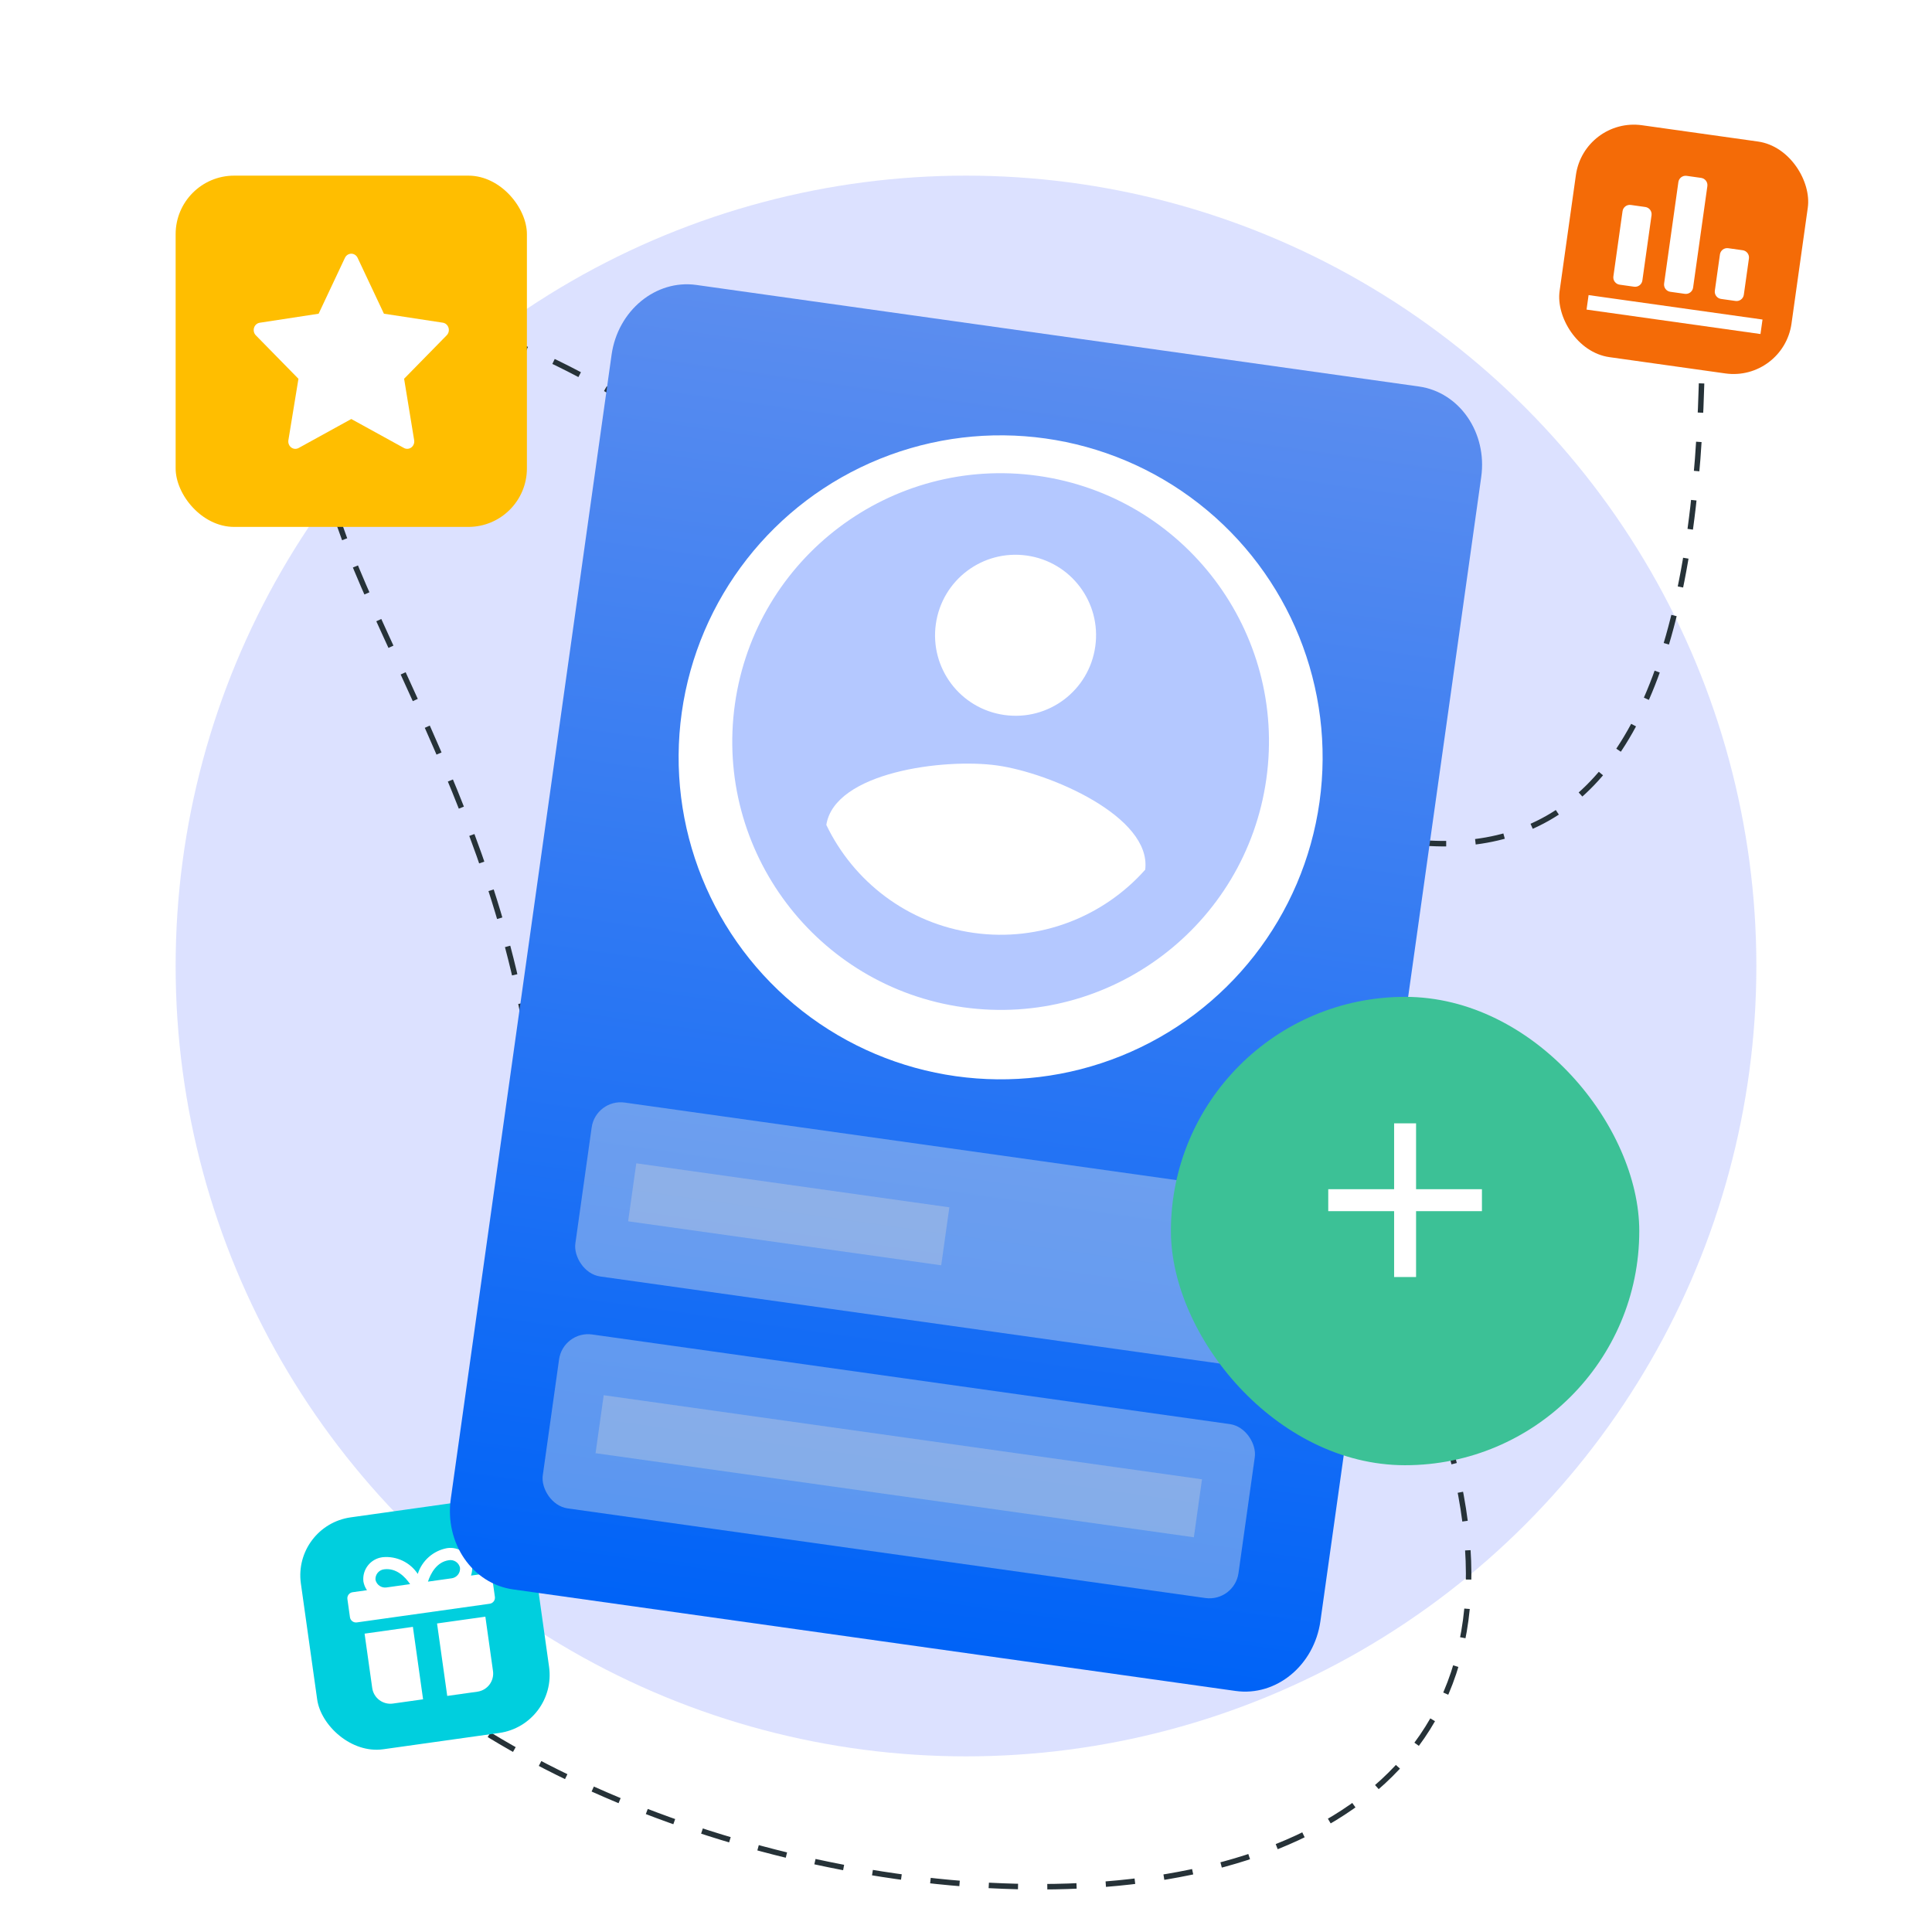 <svg width="264" height="264" viewBox="0 0 264 264" fill="none" xmlns="http://www.w3.org/2000/svg">
<rect width="264" height="264" fill="white"/>
<circle cx="132" cy="132" r="108" fill="#536DFE" fill-opacity="0.2"/>
<path d="M188.5 174C242.5 278 102.5 272.5 52 226C115 130.5 16 67 52 46C88 25 237.5 219 232.5 36" stroke="#263238" stroke-width="0.75" stroke-miterlimit="10" stroke-dasharray="4 4"/>
<rect x="216.453" y="16" width="32" height="32" rx="8" transform="rotate(8 216.453 16)" fill="#F46B07"/>
<path fill-rule="evenodd" clip-rule="evenodd" d="M228.245 39.873L230.226 40.152C230.772 40.229 231.278 39.847 231.355 39.301L233.304 25.437C233.381 24.89 232.999 24.384 232.453 24.308L230.472 24.029C229.925 23.952 229.419 24.334 229.343 24.88L227.394 38.744C227.317 39.291 227.699 39.797 228.245 39.873ZM223.294 39.178L221.313 38.899C220.767 38.822 220.385 38.316 220.462 37.77L221.715 28.857C221.792 28.311 222.298 27.93 222.844 28.006L224.825 28.285C225.371 28.361 225.753 28.867 225.676 29.414L224.423 38.327C224.347 38.873 223.841 39.254 223.294 39.178ZM240.84 43.663L217.074 40.323L216.796 42.304L240.562 45.644L240.84 43.663ZM234.326 39.718L235.022 34.767C235.099 34.22 235.605 33.839 236.151 33.916L238.132 34.194C238.679 34.271 239.06 34.777 238.983 35.324L238.287 40.275C238.21 40.822 237.704 41.203 237.158 41.126L235.177 40.848C234.631 40.771 234.249 40.265 234.326 39.718Z" fill="white"/>
<rect x="24" y="24" width="48" height="48" rx="8" fill="#FFBE00"/>
<path d="M48.864 35.228L52.463 42.867L60.509 44.094C60.687 44.12 60.854 44.199 60.991 44.32C61.129 44.441 61.231 44.6 61.286 44.779C61.342 44.958 61.349 45.15 61.306 45.333C61.263 45.515 61.171 45.682 61.043 45.813L55.219 51.754L56.594 60.152C56.624 60.337 56.604 60.528 56.536 60.702C56.469 60.876 56.356 61.027 56.211 61.138C56.065 61.249 55.893 61.314 55.714 61.328C55.535 61.342 55.356 61.302 55.197 61.215L48.001 57.256L40.804 61.219C40.645 61.306 40.465 61.344 40.286 61.331C40.107 61.317 39.935 61.251 39.79 61.14C39.645 61.029 39.532 60.879 39.465 60.704C39.397 60.53 39.377 60.34 39.407 60.154L40.782 51.761L34.958 45.82C34.829 45.689 34.738 45.523 34.695 45.34C34.652 45.157 34.659 44.965 34.714 44.787C34.77 44.608 34.872 44.449 35.009 44.327C35.147 44.206 35.314 44.128 35.491 44.101L43.538 42.868L47.136 35.229C47.216 35.06 47.339 34.918 47.492 34.819C47.644 34.72 47.82 34.667 48 34.667C48.18 34.667 48.356 34.719 48.508 34.818C48.661 34.917 48.784 35.059 48.864 35.228V35.228Z" fill="white"/>
<rect x="40" y="208.454" width="32" height="32" rx="8" transform="rotate(-8 40 208.454)" fill="#00CFDE"/>
<g clip-path="url(#clip0_1606_1891)">
<path fill-rule="evenodd" clip-rule="evenodd" d="M66.335 215.019L64.359 215.297C64.503 214.876 64.553 214.429 64.507 213.986C64.369 213.212 63.933 212.523 63.291 212.067C62.65 211.612 61.856 211.426 61.079 211.55C60.157 211.721 59.299 212.138 58.596 212.758C57.892 213.378 57.371 214.178 57.086 215.071C56.571 214.292 55.855 213.668 55.012 213.265C54.17 212.863 53.235 212.696 52.305 212.784L52.211 212.797C51.444 212.906 50.748 213.308 50.272 213.919C49.795 214.531 49.573 215.303 49.654 216.074L49.662 216.128C49.737 216.547 49.902 216.945 50.145 217.295L48.181 217.571C47.963 217.601 47.765 217.718 47.632 217.894C47.499 218.071 47.441 218.293 47.472 218.512L47.82 220.987C47.851 221.206 47.967 221.404 48.144 221.537C48.32 221.67 48.542 221.727 48.761 221.696L66.915 219.145C67.134 219.114 67.332 218.998 67.465 218.821C67.598 218.645 67.655 218.423 67.624 218.204L67.276 215.728C67.246 215.51 67.129 215.312 66.953 215.179C66.776 215.046 66.554 214.988 66.335 215.019ZM61.337 213.197C61.673 213.141 62.017 213.216 62.3 213.405C62.582 213.595 62.782 213.886 62.857 214.218C62.893 214.557 62.796 214.898 62.587 215.167C62.378 215.437 62.073 215.616 61.735 215.666L58.478 216.123C58.845 215.012 59.664 213.432 61.337 213.197ZM51.308 215.869C51.282 215.528 51.387 215.19 51.603 214.925C51.818 214.66 52.127 214.488 52.466 214.444C54.174 214.211 55.374 215.492 56.041 216.466L52.822 216.918C52.484 216.968 52.139 216.888 51.858 216.693C51.577 216.498 51.38 216.203 51.308 215.869ZM59.721 221.839L61.113 231.741L65.239 231.161C65.895 231.069 66.488 230.72 66.887 230.19C67.286 229.661 67.459 228.994 67.366 228.338L66.323 220.911L59.721 221.839ZM49.819 223.231L56.42 222.303L57.812 232.205L53.686 232.785C53.03 232.877 52.363 232.705 51.834 232.306C51.304 231.907 50.955 231.314 50.863 230.657L49.819 223.231Z" fill="white"/>
</g>
<g filter="url(#filter0_dd_1606_1891)">
<path fill-rule="evenodd" clip-rule="evenodd" d="M168.838 231.062L70.11 217.186C64.558 216.406 60.748 210.867 61.598 204.816L83.569 48.483C84.42 42.431 89.61 38.158 95.161 38.938L193.889 52.813C199.441 53.594 203.252 59.132 202.402 65.184L180.43 221.516C179.58 227.568 174.39 231.842 168.838 231.062" fill="url(#paint0_linear_1606_1891)"/>
</g>
<g filter="url(#filter1_d_1606_1891)">
<circle cx="136.731" cy="101.331" r="44" transform="rotate(8 136.731 101.331)" fill="white"/>
</g>
<path fill-rule="evenodd" clip-rule="evenodd" d="M141.834 65.021C121.791 62.204 103.238 76.185 100.421 96.228C97.605 116.271 111.585 134.824 131.628 137.641C151.671 140.458 170.224 126.477 173.041 106.434C175.858 86.391 161.877 67.838 141.834 65.021ZM140.303 75.914C146.331 76.761 150.512 82.31 149.665 88.338C148.818 94.365 143.269 98.547 137.242 97.7C131.214 96.853 127.032 91.303 127.879 85.276C128.727 79.249 134.276 75.067 140.303 75.914ZM112.914 112.72C116.608 120.423 123.98 126.198 133.057 127.474C142.135 128.75 150.812 125.23 156.486 118.844C157.393 111.603 143.498 105.614 136.272 104.599C129.01 103.578 114.039 105.51 112.914 112.72Z" fill="#B4C8FF"/>
<rect opacity="0.378" x="81.405" y="150.105" width="96" height="24" rx="4" transform="rotate(8 81.405 150.105)" fill="#E6E6E6"/>
<rect opacity="0.32" x="86.946" y="158.963" width="43.2" height="8" transform="rotate(8 86.946 158.963)" fill="#D9D9D9"/>
<rect opacity="0.378" x="76.952" y="181.794" width="96" height="24" rx="4" transform="rotate(8 76.952 181.794)" fill="#E6E6E6"/>
<rect opacity="0.32" x="82.493" y="190.651" width="82.56" height="8" transform="rotate(8 82.493 190.651)" fill="#D9D9D9"/>
<g filter="url(#filter2_dd_1606_1891)">
<rect x="160" y="132" width="64" height="64" rx="32" fill="#3CC196"/>
</g>
<path d="M202.5 165.5L193.5 165.5L193.5 174.5L190.5 174.5L190.5 165.5L181.5 165.5L181.5 162.5L190.5 162.5L190.5 153.5L193.5 153.5L193.5 162.5L202.5 162.5L202.5 165.5Z" fill="white"/>
<defs>
<filter id="filter0_dd_1606_1891" x="60.48" y="36.846" width="143.041" height="196.307" filterUnits="userSpaceOnUse" color-interpolation-filters="sRGB">
<feFlood flood-opacity="0" result="BackgroundImageFix"/>
<feColorMatrix in="SourceAlpha" type="matrix" values="0 0 0 0 0 0 0 0 0 0 0 0 0 0 0 0 0 0 127 0" result="hardAlpha"/>
<feOffset dy="1"/>
<feGaussianBlur stdDeviation="0.5"/>
<feColorMatrix type="matrix" values="0 0 0 0 0 0 0 0 0 0 0 0 0 0 0 0 0 0 0.47 0"/>
<feBlend mode="normal" in2="BackgroundImageFix" result="effect1_dropShadow_1606_1891"/>
<feColorMatrix in="SourceAlpha" type="matrix" values="0 0 0 0 0 0 0 0 0 0 0 0 0 0 0 0 0 0 127 0" result="hardAlpha"/>
<feOffset dy="-1"/>
<feGaussianBlur stdDeviation="0.5"/>
<feColorMatrix type="matrix" values="0 0 0 0 0 0 0 0 0 0 0 0 0 0 0 0 0 0 0.185 0"/>
<feBlend mode="normal" in2="effect1_dropShadow_1606_1891" result="effect2_dropShadow_1606_1891"/>
<feBlend mode="normal" in="SourceGraphic" in2="effect2_dropShadow_1606_1891" result="shape"/>
</filter>
<filter id="filter1_d_1606_1891" x="88.414" y="55.17" width="96.635" height="96.635" filterUnits="userSpaceOnUse" color-interpolation-filters="sRGB">
<feFlood flood-opacity="0" result="BackgroundImageFix"/>
<feColorMatrix in="SourceAlpha" type="matrix" values="0 0 0 0 0 0 0 0 0 0 0 0 0 0 0 0 0 0 127 0" result="hardAlpha"/>
<feOffset dy="2.156"/>
<feGaussianBlur stdDeviation="2.156"/>
<feColorMatrix type="matrix" values="0 0 0 0 0.055 0 0 0 0 0.118 0 0 0 0 0.243 0 0 0 0.08 0"/>
<feBlend mode="normal" in2="BackgroundImageFix" result="effect1_dropShadow_1606_1891"/>
<feBlend mode="normal" in="SourceGraphic" in2="effect1_dropShadow_1606_1891" result="shape"/>
</filter>
<filter id="filter2_dd_1606_1891" x="151.568" y="127.784" width="80.864" height="80.864" filterUnits="userSpaceOnUse" color-interpolation-filters="sRGB">
<feFlood flood-opacity="0" result="BackgroundImageFix"/>
<feColorMatrix in="SourceAlpha" type="matrix" values="0 0 0 0 0 0 0 0 0 0 0 0 0 0 0 0 0 0 127 0" result="hardAlpha"/>
<feOffset dy="4.216"/>
<feGaussianBlur stdDeviation="4.216"/>
<feColorMatrix type="matrix" values="0 0 0 0 0 0 0 0 0 0 0 0 0 0 0 0 0 0 0.32 0"/>
<feBlend mode="normal" in2="BackgroundImageFix" result="effect1_dropShadow_1606_1891"/>
<feColorMatrix in="SourceAlpha" type="matrix" values="0 0 0 0 0 0 0 0 0 0 0 0 0 0 0 0 0 0 127 0" result="hardAlpha"/>
<feOffset/>
<feGaussianBlur stdDeviation="1.054"/>
<feColorMatrix type="matrix" values="0 0 0 0 0 0 0 0 0 0 0 0 0 0 0 0 0 0 0.04 0"/>
<feBlend mode="normal" in2="effect1_dropShadow_1606_1891" result="effect2_dropShadow_1606_1891"/>
<feBlend mode="normal" in="SourceGraphic" in2="effect2_dropShadow_1606_1891" result="shape"/>
</filter>
<linearGradient id="paint0_linear_1606_1891" x1="85.109" y1="37.525" x2="60.058" y2="215.774" gradientUnits="userSpaceOnUse">
<stop stop-color="#5B8DEF"/>
<stop offset="1" stop-color="#0063F7"/>
</linearGradient>
<clipPath id="clip0_1606_1891">
<rect width="24" height="24" fill="white" transform="translate(44.518 211.858) rotate(-8)"/>
</clipPath>
</defs>
</svg>
